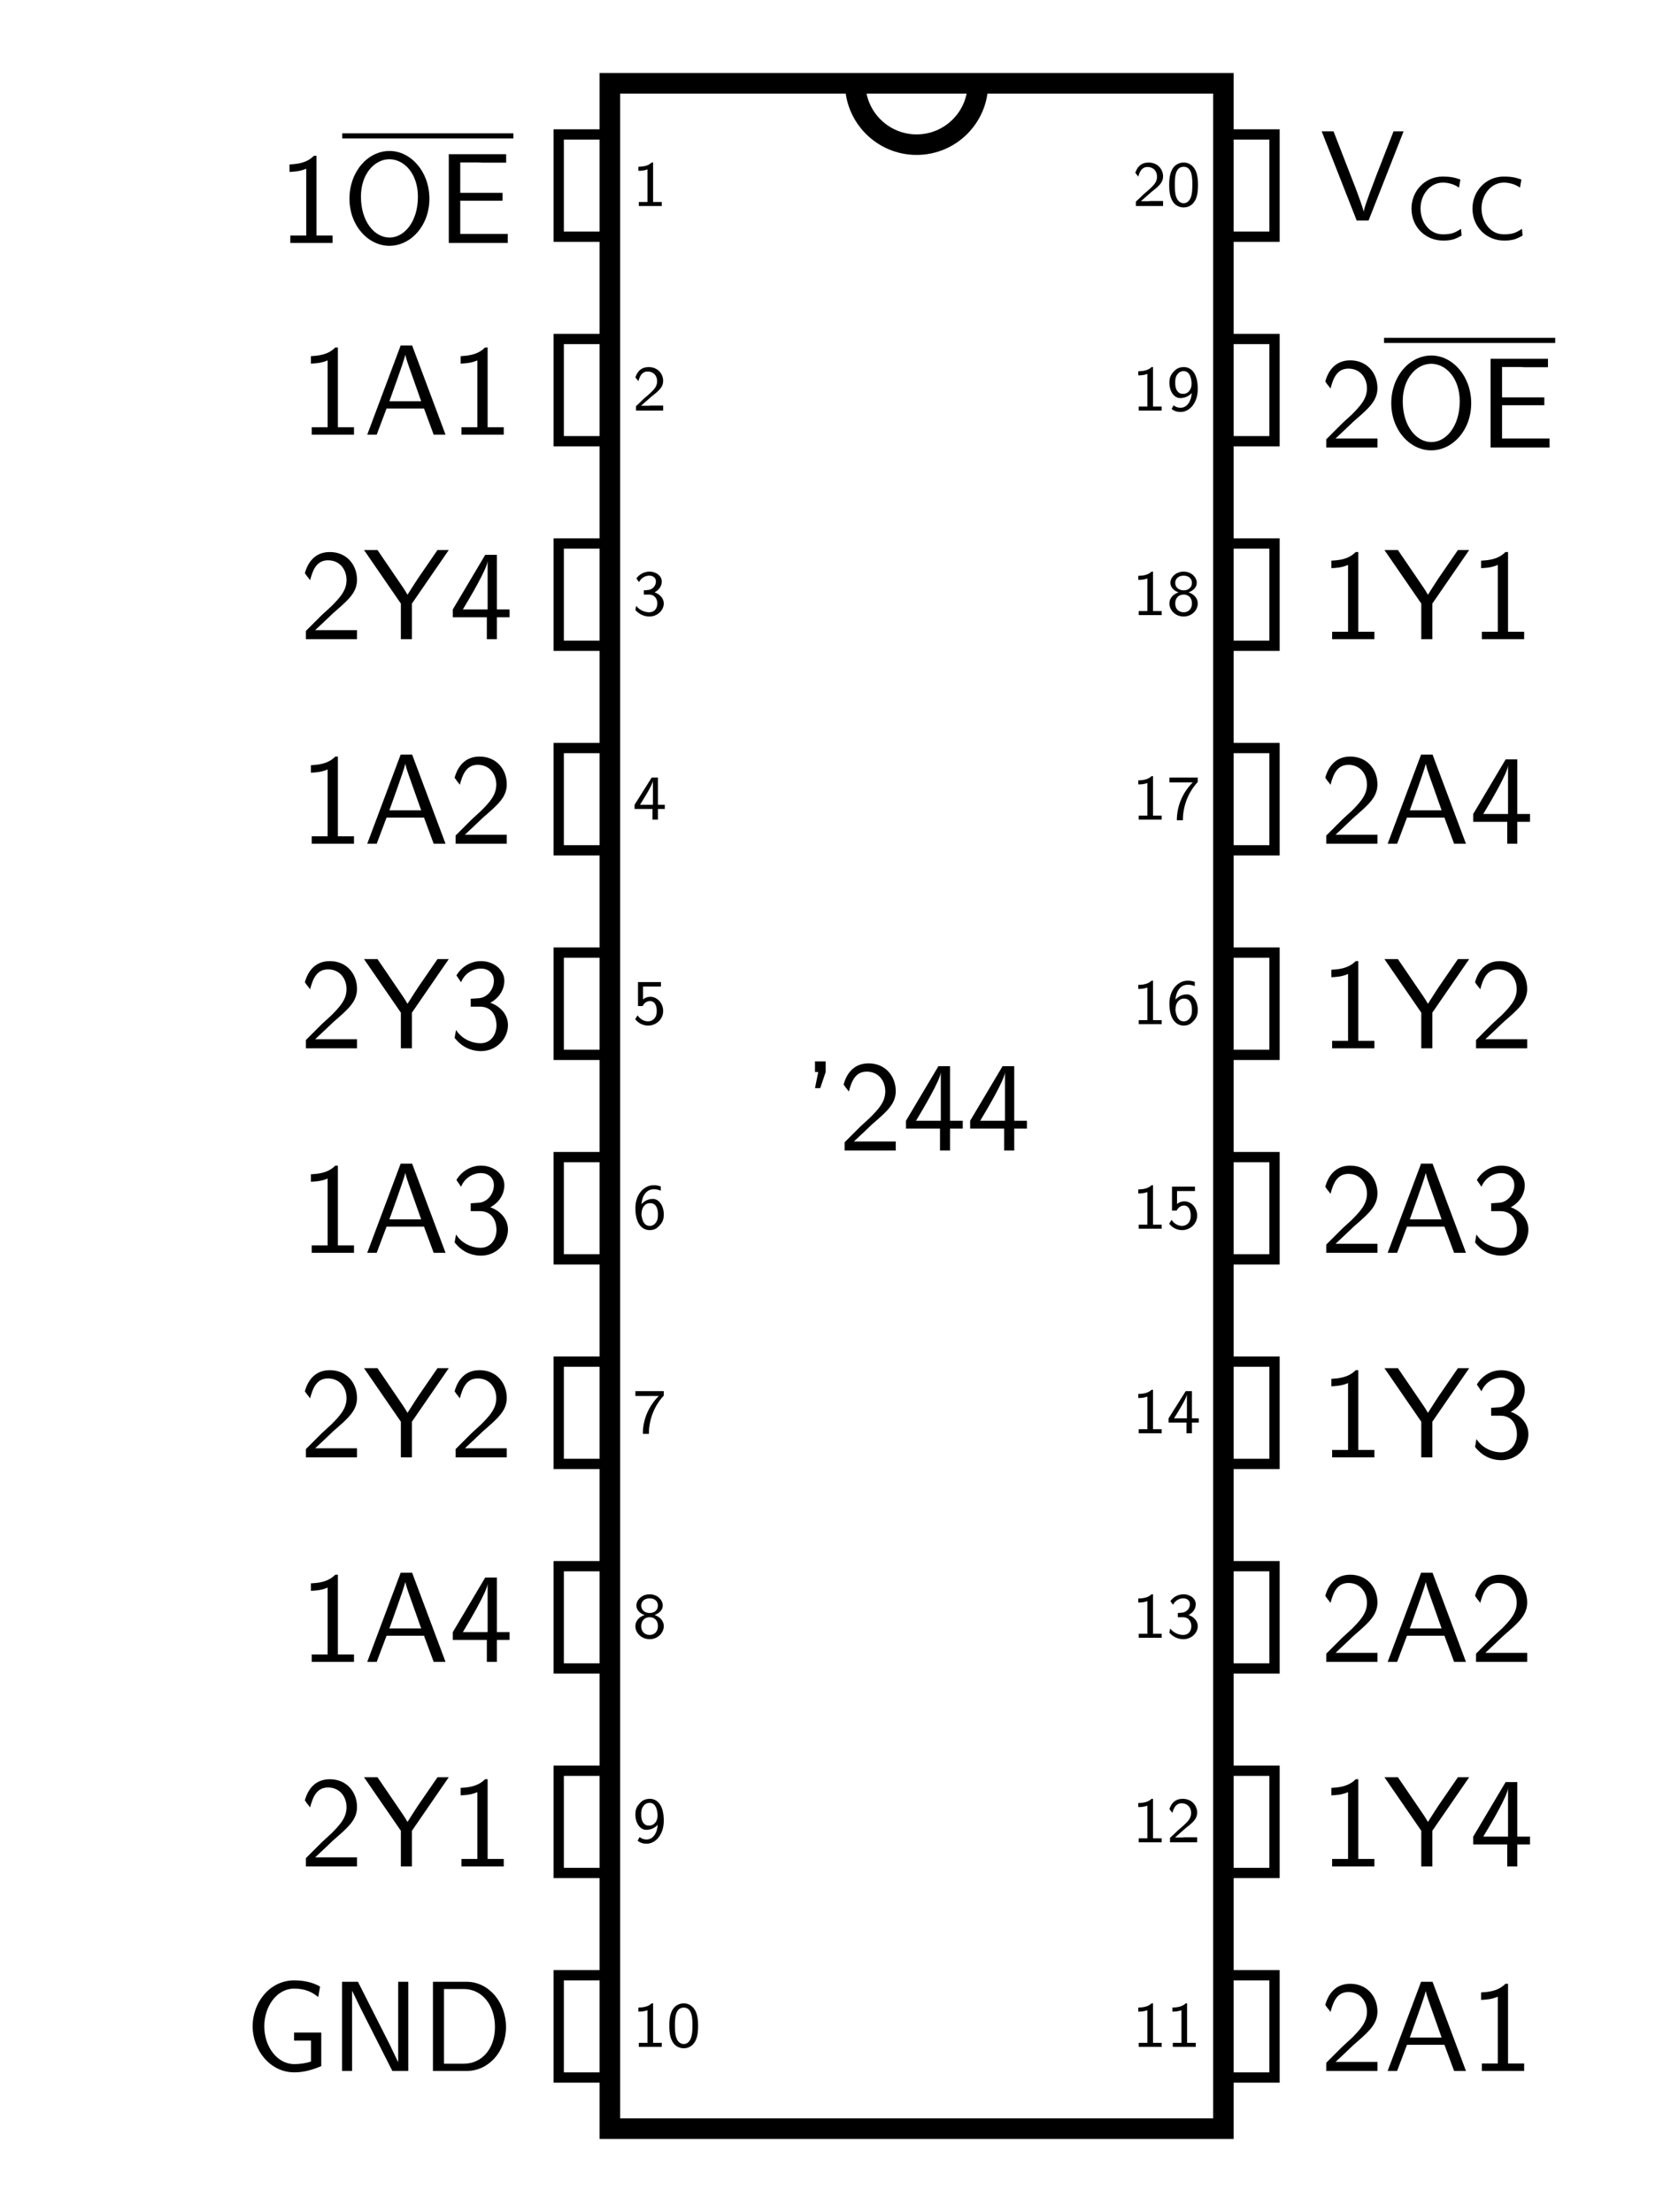 <?xml version="1.0" encoding="UTF-8"?>
<svg xmlns="http://www.w3.org/2000/svg" xmlns:xlink="http://www.w3.org/1999/xlink" width="129.7pt" height="171.669pt" viewBox="0 0 129.7 171.669" version="1.1">
<defs>
<g>
<symbol overflow="visible" id="glyph0-0">
<path style="stroke:none;" d=""/>
</symbol>
<symbol overflow="visible" id="glyph0-1">
<path style="stroke:none;" d="M 1.594 -3.375 L 1.484 -3.375 C 1.172 -3.078 0.75 -3.062 0.453 -3.047 L 0.453 -2.734 C 0.656 -2.734 0.906 -2.75 1.156 -2.844 L 1.156 -0.312 L 0.484 -0.312 L 0.484 0 L 2.266 0 L 2.266 -0.312 L 1.594 -0.312 Z M 1.594 -3.375 "/>
</symbol>
<symbol overflow="visible" id="glyph0-2">
<path style="stroke:none;" d="M 2.438 -1.625 C 2.438 -1.859 2.438 -2.438 2.203 -2.844 C 1.938 -3.297 1.562 -3.375 1.328 -3.375 C 1.094 -3.375 0.703 -3.297 0.453 -2.875 C 0.219 -2.484 0.203 -1.938 0.203 -1.625 C 0.203 -1.25 0.234 -0.797 0.438 -0.422 C 0.656 -0.016 1.031 0.109 1.328 0.109 C 1.812 0.109 2.094 -0.188 2.25 -0.5 C 2.422 -0.859 2.438 -1.312 2.438 -1.625 Z M 1.328 -0.219 C 1.109 -0.219 0.875 -0.344 0.75 -0.703 C 0.641 -1 0.641 -1.328 0.641 -1.688 C 0.641 -2.141 0.641 -3.047 1.328 -3.047 C 2 -3.047 2 -2.141 2 -1.688 C 2 -1.359 2 -0.984 1.875 -0.656 C 1.734 -0.297 1.484 -0.219 1.328 -0.219 Z M 1.328 -0.219 "/>
</symbol>
<symbol overflow="visible" id="glyph0-3">
<path style="stroke:none;" d="M 0.391 -0.125 C 0.625 0.062 0.859 0.109 1.094 0.109 C 1.781 0.109 2.422 -0.594 2.422 -1.672 C 2.422 -3.031 1.812 -3.375 1.344 -3.375 C 0.891 -3.375 0.688 -3.172 0.547 -3.016 C 0.234 -2.703 0.219 -2.359 0.219 -2.156 C 0.219 -1.516 0.562 -0.969 1.062 -0.969 C 1.625 -0.969 1.922 -1.328 1.953 -1.359 C 1.891 -0.578 1.5 -0.219 1.094 -0.219 C 0.828 -0.219 0.672 -0.312 0.547 -0.406 Z M 1.938 -2.156 C 1.938 -2.141 1.938 -2.078 1.938 -2.047 C 1.938 -1.688 1.719 -1.297 1.281 -1.297 C 1.094 -1.297 0.953 -1.344 0.812 -1.547 C 0.688 -1.75 0.672 -1.938 0.672 -2.156 C 0.672 -2.359 0.672 -2.578 0.828 -2.797 C 0.938 -2.953 1.094 -3.062 1.328 -3.062 C 1.812 -3.062 1.922 -2.484 1.938 -2.156 Z M 1.938 -2.156 "/>
</symbol>
<symbol overflow="visible" id="glyph0-4">
<path style="stroke:none;" d="M 1.406 -0.391 C 1.344 -0.391 1.297 -0.375 1.234 -0.375 L 0.656 -0.375 L 1.438 -1.062 C 1.531 -1.141 1.766 -1.328 1.859 -1.406 C 2.078 -1.609 2.375 -1.859 2.375 -2.297 C 2.375 -2.859 1.953 -3.375 1.25 -3.375 C 0.719 -3.375 0.391 -3.094 0.219 -2.578 L 0.453 -2.281 C 0.562 -2.703 0.75 -3.031 1.172 -3.031 C 1.594 -3.031 1.906 -2.734 1.906 -2.281 C 1.906 -1.875 1.672 -1.641 1.375 -1.359 C 1.266 -1.25 1 -1.031 0.891 -0.938 C 0.75 -0.797 0.406 -0.469 0.266 -0.344 L 0.266 0 L 2.375 0 L 2.375 -0.391 Z M 1.406 -0.391 "/>
</symbol>
<symbol overflow="visible" id="glyph0-5">
<path style="stroke:none;" d="M 1.703 -1.766 C 2.031 -1.875 2.344 -2.141 2.344 -2.5 C 2.344 -2.953 1.906 -3.375 1.328 -3.375 C 0.734 -3.375 0.297 -2.953 0.297 -2.5 C 0.297 -2.125 0.625 -1.859 0.938 -1.766 C 0.5 -1.625 0.219 -1.297 0.219 -0.906 C 0.219 -0.375 0.688 0.109 1.328 0.109 C 1.953 0.109 2.422 -0.375 2.422 -0.906 C 2.422 -1.297 2.141 -1.625 1.703 -1.766 Z M 1.328 -1.922 C 0.969 -1.922 0.672 -2.141 0.672 -2.5 C 0.672 -2.812 0.906 -3.062 1.328 -3.062 C 1.734 -3.062 1.969 -2.812 1.969 -2.5 C 1.969 -2.141 1.688 -1.922 1.328 -1.922 Z M 1.328 -0.219 C 0.984 -0.219 0.672 -0.438 0.672 -0.906 C 0.672 -1.359 0.969 -1.594 1.328 -1.594 C 1.688 -1.594 1.969 -1.359 1.969 -0.906 C 1.969 -0.438 1.656 -0.219 1.328 -0.219 Z M 1.328 -0.219 "/>
</symbol>
<symbol overflow="visible" id="glyph0-6">
<path style="stroke:none;" d="M 0.5 -2.562 C 0.703 -2.953 1.062 -3.062 1.297 -3.062 C 1.594 -3.062 1.812 -2.891 1.812 -2.609 C 1.812 -2.344 1.641 -2.031 1.25 -1.953 C 1.234 -1.953 1.219 -1.953 0.875 -1.922 L 0.875 -1.594 L 1.266 -1.594 C 1.75 -1.594 1.922 -1.219 1.922 -0.906 C 1.922 -0.516 1.688 -0.219 1.297 -0.219 C 0.938 -0.219 0.531 -0.391 0.281 -0.719 L 0.219 -0.391 C 0.516 -0.062 0.906 0.109 1.297 0.109 C 1.953 0.109 2.422 -0.391 2.422 -0.906 C 2.422 -1.312 2.094 -1.641 1.703 -1.766 C 2.078 -1.953 2.266 -2.281 2.266 -2.609 C 2.266 -3.031 1.844 -3.375 1.312 -3.375 C 0.875 -3.375 0.5 -3.141 0.297 -2.844 Z M 0.5 -2.562 "/>
</symbol>
<symbol overflow="visible" id="glyph0-7">
<path style="stroke:none;" d="M 1.234 -2.891 C 1.297 -2.891 1.344 -2.891 1.406 -2.891 L 2.031 -2.891 C 1.281 -2.141 0.797 -1.109 0.797 0.047 L 1.266 0.047 C 1.266 -1.406 1.969 -2.453 2.422 -2.922 L 2.422 -3.266 L 0.219 -3.266 L 0.219 -2.891 Z M 1.234 -2.891 "/>
</symbol>
<symbol overflow="visible" id="glyph0-8">
<path style="stroke:none;" d="M 1.969 -0.828 L 2.5 -0.828 L 2.5 -1.156 L 1.969 -1.156 L 1.969 -3.266 L 1.484 -3.266 L 0.156 -1.156 L 0.156 -0.828 L 1.547 -0.828 L 1.547 0 L 1.969 0 Z M 0.578 -1.156 C 0.719 -1.391 1.578 -2.719 1.578 -3.031 L 1.578 -1.156 Z M 0.578 -1.156 "/>
</symbol>
<symbol overflow="visible" id="glyph0-9">
<path style="stroke:none;" d="M 2.188 -3.281 C 1.922 -3.375 1.734 -3.375 1.641 -3.375 C 0.875 -3.375 0.219 -2.656 0.219 -1.609 C 0.219 -0.266 0.828 0.109 1.328 0.109 C 1.734 0.109 1.938 -0.078 2.094 -0.25 C 2.422 -0.578 2.422 -0.938 2.422 -1.109 C 2.422 -1.766 2.062 -2.312 1.578 -2.312 C 1.094 -2.312 0.828 -2.047 0.688 -1.906 C 0.75 -2.594 1.094 -3.062 1.641 -3.062 C 1.734 -3.062 1.938 -3.062 2.188 -2.953 Z M 0.688 -1.094 C 0.688 -1.125 0.688 -1.203 0.703 -1.219 C 0.703 -1.562 0.906 -1.984 1.359 -1.984 C 1.969 -1.984 1.969 -1.281 1.969 -1.109 C 1.969 -0.922 1.969 -0.719 1.828 -0.5 C 1.703 -0.328 1.562 -0.219 1.328 -0.219 C 0.797 -0.219 0.719 -0.875 0.688 -1.094 Z M 0.688 -1.094 "/>
</symbol>
<symbol overflow="visible" id="glyph0-10">
<path style="stroke:none;" d="M 0.812 -2.922 L 2.203 -2.922 L 2.203 -3.266 L 0.422 -3.266 L 0.422 -1.406 L 0.781 -1.406 C 0.906 -1.672 1.141 -1.797 1.359 -1.797 C 1.562 -1.797 1.875 -1.656 1.875 -1.016 C 1.875 -0.375 1.453 -0.219 1.203 -0.219 C 0.875 -0.219 0.562 -0.406 0.391 -0.688 L 0.203 -0.391 C 0.438 -0.078 0.812 0.109 1.203 0.109 C 1.859 0.109 2.375 -0.406 2.375 -1.016 C 2.375 -1.625 1.922 -2.125 1.375 -2.125 C 1.156 -2.125 0.969 -2.047 0.812 -1.922 Z M 0.812 -2.922 "/>
</symbol>
<symbol overflow="visible" id="glyph1-0">
<path style="stroke:none;" d=""/>
</symbol>
<symbol overflow="visible" id="glyph1-1">
<path style="stroke:none;" d="M 1.797 -6.094 L 1.797 -6.922 L 0.969 -6.922 L 0.969 -6.094 L 1.219 -6.094 L 0.969 -4.844 L 1.375 -4.844 Z M 1.797 -6.094 "/>
</symbol>
<symbol overflow="visible" id="glyph1-2">
<path style="stroke:none;" d="M 1.734 -1.875 L 0.5 -0.641 L 0.5 0 L 4.469 0 L 4.469 -0.703 L 2.656 -0.703 C 2.547 -0.703 2.422 -0.703 2.297 -0.703 L 1.219 -0.703 C 1.531 -0.984 2.297 -1.719 2.609 -2.016 C 2.797 -2.188 3.297 -2.609 3.484 -2.797 C 3.938 -3.234 4.469 -3.766 4.469 -4.609 C 4.469 -5.766 3.672 -6.766 2.359 -6.766 C 1.219 -6.766 0.656 -5.984 0.422 -5.125 C 0.531 -4.953 0.594 -4.891 0.609 -4.859 C 0.625 -4.844 0.734 -4.719 0.828 -4.578 C 1.031 -5.344 1.312 -6.125 2.219 -6.125 C 3.156 -6.125 3.656 -5.375 3.656 -4.594 C 3.656 -3.75 3.094 -3.188 2.5 -2.578 Z M 1.734 -1.875 "/>
</symbol>
<symbol overflow="visible" id="glyph1-3">
<path style="stroke:none;" d="M 3.703 -1.703 L 4.688 -1.703 L 4.688 -2.312 L 3.703 -2.312 L 3.703 -6.547 L 2.797 -6.547 L 0.281 -2.312 L 0.281 -1.703 L 2.922 -1.703 L 2.922 0 L 3.703 0 Z M 1.062 -2.312 C 1.578 -3.172 2.984 -5.531 2.984 -6.094 L 2.984 -2.312 Z M 1.062 -2.312 "/>
</symbol>
<symbol overflow="visible" id="glyph1-4">
<path style="stroke:none;" d="M 2.984 -6.766 L 2.781 -6.766 C 2.188 -6.156 1.359 -6.125 0.891 -6.094 L 0.891 -5.516 C 1.219 -5.531 1.688 -5.547 2.188 -5.766 L 2.188 -0.578 L 0.953 -0.578 L 0.953 0 L 4.234 0 L 4.234 -0.578 L 2.984 -0.578 Z M 2.984 -6.766 "/>
</symbol>
<symbol overflow="visible" id="glyph1-5">
<path style="stroke:none;" d="M 6.766 -3.438 C 6.766 -5.531 5.328 -7.141 3.672 -7.141 C 1.969 -7.141 0.562 -5.516 0.562 -3.438 C 0.562 -1.328 2.031 0.219 3.656 0.219 C 5.328 0.219 6.766 -1.344 6.766 -3.438 Z M 3.672 -0.422 C 2.5 -0.422 1.453 -1.672 1.453 -3.594 C 1.453 -5.406 2.547 -6.5 3.656 -6.5 C 4.812 -6.5 5.875 -5.375 5.875 -3.594 C 5.875 -1.641 4.812 -0.422 3.672 -0.422 Z M 3.672 -0.422 "/>
</symbol>
<symbol overflow="visible" id="glyph1-6">
<path style="stroke:none;" d="M 5.109 -3.281 L 5.109 -3.891 L 1.828 -3.891 L 1.828 -6.25 L 3.203 -6.25 C 3.312 -6.25 3.438 -6.234 3.562 -6.234 L 5.391 -6.234 L 5.391 -6.891 L 0.938 -6.891 L 0.938 0 L 5.516 0 L 5.516 -0.703 L 4.266 -0.703 C 4.141 -0.703 4.031 -0.703 3.906 -0.703 L 1.828 -0.703 L 1.828 -3.281 Z M 5.109 -3.281 "/>
</symbol>
<symbol overflow="visible" id="glyph1-7">
<path style="stroke:none;" d="M 3.766 -6.922 L 2.875 -6.922 L 0.281 0 L 1.016 0 L 1.781 -2.031 L 4.688 -2.031 L 5.438 0 L 6.359 0 Z M 4.469 -2.594 L 2 -2.594 L 2.641 -4.391 C 2.844 -4.984 3.156 -5.828 3.234 -6.203 C 3.266 -6.062 3.328 -5.812 3.562 -5.156 Z M 4.469 -2.594 "/>
</symbol>
<symbol overflow="visible" id="glyph1-8">
<path style="stroke:none;" d="M 6.609 -6.922 L 5.734 -6.922 L 4.188 -4.672 C 4.141 -4.594 4.094 -4.516 4.016 -4.406 L 3.406 -3.453 C 3.219 -3.766 3.219 -3.781 3.047 -4.031 L 1.078 -6.922 L 0.031 -6.922 L 2.891 -2.766 L 2.891 0 L 3.75 0 L 3.75 -2.766 Z M 6.609 -6.922 "/>
</symbol>
<symbol overflow="visible" id="glyph1-9">
<path style="stroke:none;" d="M 0.922 -5.125 C 1.203 -5.828 1.859 -6.188 2.469 -6.188 C 2.984 -6.188 3.469 -5.875 3.469 -5.25 C 3.469 -4.641 3.062 -4.047 2.453 -3.906 C 2.391 -3.891 2.375 -3.891 1.672 -3.844 L 1.672 -3.234 L 2.375 -3.234 C 3.453 -3.234 3.672 -2.297 3.672 -1.797 C 3.672 -1.031 3.203 -0.391 2.438 -0.391 C 1.75 -0.391 0.969 -0.734 0.531 -1.422 L 0.422 -0.812 C 1.141 0.125 2.062 0.219 2.469 0.219 C 3.672 0.219 4.562 -0.75 4.562 -1.797 C 4.562 -2.703 3.859 -3.312 3.188 -3.531 C 3.938 -3.938 4.281 -4.609 4.281 -5.25 C 4.281 -6.094 3.453 -6.766 2.469 -6.766 C 1.703 -6.766 0.984 -6.359 0.562 -5.656 Z M 0.922 -5.125 "/>
</symbol>
<symbol overflow="visible" id="glyph1-10">
<path style="stroke:none;" d="M 5.984 -2.984 L 3.875 -2.984 L 3.875 -2.359 L 5.188 -2.359 L 5.188 -0.734 C 4.797 -0.594 4.312 -0.531 3.891 -0.531 C 2.578 -0.531 1.562 -1.859 1.562 -3.469 C 1.562 -5.031 2.547 -6.391 3.875 -6.391 C 4.672 -6.391 5.25 -6.156 5.75 -5.734 L 5.891 -6.547 C 5.328 -6.891 4.562 -7.031 3.891 -7.031 C 1.969 -7.031 0.656 -5.297 0.656 -3.469 C 0.656 -1.656 1.984 0.109 3.891 0.109 C 4.641 0.109 5.312 -0.094 5.984 -0.375 Z M 5.984 -2.984 "/>
</symbol>
<symbol overflow="visible" id="glyph1-11">
<path style="stroke:none;" d="M 2.188 -6.922 L 0.953 -6.922 L 0.953 0 L 1.734 0 L 1.734 -6.203 L 1.75 -6.203 C 1.938 -5.797 2.359 -4.953 2.406 -4.844 L 4.859 0 L 6.094 0 L 6.094 -6.922 L 5.312 -6.922 L 5.312 -0.703 L 5.297 -0.703 C 5.109 -1.109 4.688 -1.969 4.641 -2.078 Z M 2.188 -6.922 "/>
</symbol>
<symbol overflow="visible" id="glyph1-12">
<path style="stroke:none;" d="M 0.953 -6.922 L 0.953 0 L 3.578 0 C 5.281 0 6.625 -1.516 6.625 -3.406 C 6.625 -5.328 5.281 -6.922 3.562 -6.922 Z M 1.812 -0.562 L 1.812 -6.359 L 3.344 -6.359 C 4.734 -6.359 5.766 -5.156 5.766 -3.406 C 5.766 -1.703 4.734 -0.562 3.344 -0.562 Z M 1.812 -0.562 "/>
</symbol>
<symbol overflow="visible" id="glyph1-13">
<path style="stroke:none;" d="M 6.5 -6.922 L 5.719 -6.922 L 4.391 -3.516 C 4.234 -3.094 3.484 -1.172 3.406 -0.719 L 3.391 -0.719 C 3.312 -1.109 2.875 -2.219 2.797 -2.453 L 1.062 -6.922 L 0.141 -6.922 L 2.859 0 L 3.781 0 Z M 6.5 -6.922 "/>
</symbol>
<symbol overflow="visible" id="glyph2-0">
<path style="stroke:none;" d=""/>
</symbol>
<symbol overflow="visible" id="glyph2-1">
<path style="stroke:none;" d="M 4.312 -0.844 C 3.828 -0.547 3.609 -0.422 2.906 -0.422 C 1.828 -0.422 1.172 -1.422 1.172 -2.438 C 1.172 -3.469 1.891 -4.438 2.906 -4.438 C 3.359 -4.438 3.844 -4.281 4.156 -4.047 L 4.266 -4.672 C 3.781 -4.859 3.391 -4.906 2.891 -4.906 C 1.5 -4.906 0.469 -3.766 0.469 -2.422 C 0.469 -0.984 1.562 0.062 2.922 0.062 C 3.609 0.062 3.891 -0.062 4.359 -0.328 Z M 4.312 -0.844 "/>
</symbol>
</g>
</defs>
<g id="surface1">
<path style="fill:none;stroke-width:1.594;stroke-linecap:butt;stroke-linejoin:miter;stroke:rgb(0%,0%,0%);stroke-opacity:1;stroke-miterlimit:10;" d="M -23.81 -79.369 L 23.811 -79.369 L 23.811 79.369 L -23.81 79.369 Z M -23.81 -79.369 " transform="matrix(1,0,0,-1,71.146,85.834)"/>
<path style="fill:none;stroke-width:1.594;stroke-linecap:butt;stroke-linejoin:miter;stroke:rgb(0%,0%,0%);stroke-opacity:1;stroke-miterlimit:10;" d="M -4.763 79.369 C -4.763 76.74 -2.63 74.607 -0.001 74.607 C 2.631 74.607 4.76 76.74 4.76 79.369 " transform="matrix(1,0,0,-1,71.146,85.834)"/>
<g style="fill:rgb(0%,0%,0%);fill-opacity:1;">
  <use xlink:href="#glyph0-1" x="49.099" y="158.854"/>
  <use xlink:href="#glyph0-2" x="51.746" y="158.854"/>
</g>
<g style="fill:rgb(0%,0%,0%);fill-opacity:1;">
  <use xlink:href="#glyph0-1" x="87.9" y="158.854"/>
  <use xlink:href="#glyph0-1" x="90.547" y="158.854"/>
</g>
<g style="fill:rgb(0%,0%,0%);fill-opacity:1;">
  <use xlink:href="#glyph0-3" x="49.099" y="142.98"/>
</g>
<g style="fill:rgb(0%,0%,0%);fill-opacity:1;">
  <use xlink:href="#glyph0-1" x="87.9" y="142.98"/>
  <use xlink:href="#glyph0-4" x="90.547" y="142.98"/>
</g>
<g style="fill:rgb(0%,0%,0%);fill-opacity:1;">
  <use xlink:href="#glyph0-5" x="49.099" y="127.106"/>
</g>
<g style="fill:rgb(0%,0%,0%);fill-opacity:1;">
  <use xlink:href="#glyph0-1" x="87.9" y="127.106"/>
  <use xlink:href="#glyph0-6" x="90.547" y="127.106"/>
</g>
<g style="fill:rgb(0%,0%,0%);fill-opacity:1;">
  <use xlink:href="#glyph0-7" x="49.099" y="111.233"/>
</g>
<g style="fill:rgb(0%,0%,0%);fill-opacity:1;">
  <use xlink:href="#glyph0-1" x="87.9" y="111.233"/>
  <use xlink:href="#glyph0-8" x="90.547" y="111.233"/>
</g>
<g style="fill:rgb(0%,0%,0%);fill-opacity:1;">
  <use xlink:href="#glyph0-9" x="49.099" y="95.359"/>
</g>
<g style="fill:rgb(0%,0%,0%);fill-opacity:1;">
  <use xlink:href="#glyph0-1" x="87.9" y="95.359"/>
  <use xlink:href="#glyph0-10" x="90.547" y="95.359"/>
</g>
<g style="fill:rgb(0%,0%,0%);fill-opacity:1;">
  <use xlink:href="#glyph0-10" x="49.099" y="79.485"/>
</g>
<g style="fill:rgb(0%,0%,0%);fill-opacity:1;">
  <use xlink:href="#glyph0-1" x="87.9" y="79.485"/>
  <use xlink:href="#glyph0-9" x="90.547" y="79.485"/>
</g>
<g style="fill:rgb(0%,0%,0%);fill-opacity:1;">
  <use xlink:href="#glyph0-8" x="49.099" y="63.612"/>
</g>
<g style="fill:rgb(0%,0%,0%);fill-opacity:1;">
  <use xlink:href="#glyph0-1" x="87.9" y="63.612"/>
  <use xlink:href="#glyph0-7" x="90.547" y="63.612"/>
</g>
<g style="fill:rgb(0%,0%,0%);fill-opacity:1;">
  <use xlink:href="#glyph0-6" x="49.099" y="47.738"/>
</g>
<g style="fill:rgb(0%,0%,0%);fill-opacity:1;">
  <use xlink:href="#glyph0-1" x="87.9" y="47.738"/>
  <use xlink:href="#glyph0-5" x="90.547" y="47.738"/>
</g>
<g style="fill:rgb(0%,0%,0%);fill-opacity:1;">
  <use xlink:href="#glyph0-4" x="49.099" y="31.864"/>
</g>
<g style="fill:rgb(0%,0%,0%);fill-opacity:1;">
  <use xlink:href="#glyph0-1" x="87.9" y="31.864"/>
  <use xlink:href="#glyph0-3" x="90.547" y="31.864"/>
</g>
<g style="fill:rgb(0%,0%,0%);fill-opacity:1;">
  <use xlink:href="#glyph0-1" x="49.099" y="15.99"/>
</g>
<g style="fill:rgb(0%,0%,0%);fill-opacity:1;">
  <use xlink:href="#glyph0-4" x="87.9" y="15.99"/>
  <use xlink:href="#glyph0-2" x="90.547" y="15.99"/>
</g>
<path style="fill:none;stroke-width:0.797;stroke-linecap:butt;stroke-linejoin:miter;stroke:rgb(0%,0%,0%);stroke-opacity:1;stroke-miterlimit:10;" d="M -23.81 -67.463 L -27.779 -67.463 L -27.779 -75.4 L -23.81 -75.4 M 23.811 -67.463 L 27.78 -67.463 L 27.78 -75.4 L 23.811 -75.4 M -23.81 -51.592 L -27.779 -51.592 L -27.779 -59.525 L -23.81 -59.525 M 23.811 -51.592 L 27.78 -51.592 L 27.78 -59.525 L 23.811 -59.525 M -23.81 -35.717 L -27.779 -35.717 L -27.779 -43.654 L -23.81 -43.654 M 23.811 -35.717 L 27.78 -35.717 L 27.78 -43.654 L 23.811 -43.654 M -23.81 -19.842 L -27.779 -19.842 L -27.779 -27.779 L -23.81 -27.779 M 23.811 -19.842 L 27.78 -19.842 L 27.78 -27.779 L 23.811 -27.779 M -23.81 -3.967 L -27.779 -3.967 L -27.779 -11.904 L -23.81 -11.904 M 23.811 -3.967 L 27.78 -3.967 L 27.78 -11.904 L 23.811 -11.904 M -23.81 11.904 L -27.779 11.904 L -27.779 3.967 L -23.81 3.967 M 23.811 11.904 L 27.78 11.904 L 27.78 3.967 L 23.811 3.967 M -23.81 27.779 L -27.779 27.779 L -27.779 19.842 L -23.81 19.842 M 23.811 27.779 L 27.78 27.779 L 27.78 19.842 L 23.811 19.842 M -23.81 43.654 L -27.779 43.654 L -27.779 35.717 L -23.81 35.717 M 23.811 43.654 L 27.78 43.654 L 27.78 35.717 L 23.811 35.717 M -23.81 59.525 L -27.779 59.525 L -27.779 51.592 L -23.81 51.592 M 23.811 59.525 L 27.78 59.525 L 27.78 51.592 L 23.811 51.592 M -23.81 75.4 L -27.779 75.4 L -27.779 67.463 L -23.81 67.463 M 23.811 75.4 L 27.78 75.4 L 27.78 67.463 L 23.811 67.463 " transform="matrix(1,0,0,-1,71.146,85.834)"/>
<g style="fill:rgb(0%,0%,0%);fill-opacity:1;">
  <use xlink:href="#glyph1-1" x="62.29" y="89.293"/>
  <use xlink:href="#glyph1-2" x="65.058" y="89.293"/>
  <use xlink:href="#glyph1-3" x="70.039" y="89.293"/>
  <use xlink:href="#glyph1-3" x="75.02" y="89.293"/>
</g>
<g style="fill:rgb(0%,0%,0%);fill-opacity:1;">
  <use xlink:href="#glyph1-4" x="21.581" y="18.858"/>
</g>
<path style="fill:none;stroke-width:0.398;stroke-linecap:butt;stroke-linejoin:miter;stroke:rgb(0%,0%,0%);stroke-opacity:1;stroke-miterlimit:10;" d="M -0.001 -0.002 L 13.285 -0.002 " transform="matrix(1,0,0,-1,26.563,10.545)"/>
<g style="fill:rgb(0%,0%,0%);fill-opacity:1;">
  <use xlink:href="#glyph1-5" x="26.563" y="18.858"/>
  <use xlink:href="#glyph1-6" x="33.896" y="18.858"/>
</g>
<g style="fill:rgb(0%,0%,0%);fill-opacity:1;">
  <use xlink:href="#glyph1-4" x="23.242" y="33.735"/>
  <use xlink:href="#glyph1-7" x="28.223" y="33.735"/>
  <use xlink:href="#glyph1-4" x="34.865" y="33.735"/>
</g>
<g style="fill:rgb(0%,0%,0%);fill-opacity:1;">
  <use xlink:href="#glyph1-2" x="23.242" y="49.609"/>
  <use xlink:href="#glyph1-8" x="28.223" y="49.609"/>
  <use xlink:href="#glyph1-3" x="34.865" y="49.609"/>
</g>
<g style="fill:rgb(0%,0%,0%);fill-opacity:1;">
  <use xlink:href="#glyph1-4" x="23.242" y="65.483"/>
  <use xlink:href="#glyph1-7" x="28.223" y="65.483"/>
  <use xlink:href="#glyph1-2" x="34.865" y="65.483"/>
</g>
<g style="fill:rgb(0%,0%,0%);fill-opacity:1;">
  <use xlink:href="#glyph1-2" x="23.242" y="81.357"/>
  <use xlink:href="#glyph1-8" x="28.223" y="81.357"/>
  <use xlink:href="#glyph1-9" x="34.865" y="81.357"/>
</g>
<g style="fill:rgb(0%,0%,0%);fill-opacity:1;">
  <use xlink:href="#glyph1-4" x="23.242" y="97.23"/>
  <use xlink:href="#glyph1-7" x="28.223" y="97.23"/>
  <use xlink:href="#glyph1-9" x="34.865" y="97.23"/>
</g>
<g style="fill:rgb(0%,0%,0%);fill-opacity:1;">
  <use xlink:href="#glyph1-2" x="23.242" y="113.104"/>
  <use xlink:href="#glyph1-8" x="28.223" y="113.104"/>
  <use xlink:href="#glyph1-2" x="34.865" y="113.104"/>
</g>
<g style="fill:rgb(0%,0%,0%);fill-opacity:1;">
  <use xlink:href="#glyph1-4" x="23.242" y="128.978"/>
  <use xlink:href="#glyph1-7" x="28.223" y="128.978"/>
  <use xlink:href="#glyph1-3" x="34.865" y="128.978"/>
</g>
<g style="fill:rgb(0%,0%,0%);fill-opacity:1;">
  <use xlink:href="#glyph1-2" x="23.242" y="144.851"/>
  <use xlink:href="#glyph1-8" x="28.223" y="144.851"/>
  <use xlink:href="#glyph1-4" x="34.865" y="144.851"/>
</g>
<g style="fill:rgb(0%,0%,0%);fill-opacity:1;">
  <use xlink:href="#glyph1-10" x="18.952" y="160.725"/>
  <use xlink:href="#glyph1-11" x="25.594" y="160.725"/>
  <use xlink:href="#glyph1-12" x="32.651" y="160.725"/>
</g>
<g style="fill:rgb(0%,0%,0%);fill-opacity:1;">
  <use xlink:href="#glyph1-2" x="102.445" y="160.725"/>
  <use xlink:href="#glyph1-7" x="107.426" y="160.725"/>
  <use xlink:href="#glyph1-4" x="114.068" y="160.725"/>
</g>
<g style="fill:rgb(0%,0%,0%);fill-opacity:1;">
  <use xlink:href="#glyph1-4" x="102.445" y="144.851"/>
  <use xlink:href="#glyph1-8" x="107.426" y="144.851"/>
  <use xlink:href="#glyph1-3" x="114.068" y="144.851"/>
</g>
<g style="fill:rgb(0%,0%,0%);fill-opacity:1;">
  <use xlink:href="#glyph1-2" x="102.445" y="128.978"/>
  <use xlink:href="#glyph1-7" x="107.426" y="128.978"/>
  <use xlink:href="#glyph1-2" x="114.068" y="128.978"/>
</g>
<g style="fill:rgb(0%,0%,0%);fill-opacity:1;">
  <use xlink:href="#glyph1-4" x="102.445" y="113.104"/>
  <use xlink:href="#glyph1-8" x="107.426" y="113.104"/>
  <use xlink:href="#glyph1-9" x="114.068" y="113.104"/>
</g>
<g style="fill:rgb(0%,0%,0%);fill-opacity:1;">
  <use xlink:href="#glyph1-2" x="102.445" y="97.23"/>
  <use xlink:href="#glyph1-7" x="107.426" y="97.23"/>
  <use xlink:href="#glyph1-9" x="114.068" y="97.23"/>
</g>
<g style="fill:rgb(0%,0%,0%);fill-opacity:1;">
  <use xlink:href="#glyph1-4" x="102.445" y="81.357"/>
  <use xlink:href="#glyph1-8" x="107.426" y="81.357"/>
  <use xlink:href="#glyph1-2" x="114.068" y="81.357"/>
</g>
<g style="fill:rgb(0%,0%,0%);fill-opacity:1;">
  <use xlink:href="#glyph1-2" x="102.445" y="65.483"/>
  <use xlink:href="#glyph1-7" x="107.426" y="65.483"/>
  <use xlink:href="#glyph1-3" x="114.068" y="65.483"/>
</g>
<g style="fill:rgb(0%,0%,0%);fill-opacity:1;">
  <use xlink:href="#glyph1-4" x="102.445" y="49.609"/>
  <use xlink:href="#glyph1-8" x="107.426" y="49.609"/>
  <use xlink:href="#glyph1-4" x="114.068" y="49.609"/>
</g>
<g style="fill:rgb(0%,0%,0%);fill-opacity:1;">
  <use xlink:href="#glyph1-2" x="102.445" y="34.732"/>
</g>
<path style="fill:none;stroke-width:0.398;stroke-linecap:butt;stroke-linejoin:miter;stroke:rgb(0%,0%,0%);stroke-opacity:1;stroke-miterlimit:10;" d="M -0 0 L 13.285 0 " transform="matrix(1,0,0,-1,107.426,26.418)"/>
<g style="fill:rgb(0%,0%,0%);fill-opacity:1;">
  <use xlink:href="#glyph1-5" x="107.426" y="34.732"/>
  <use xlink:href="#glyph1-6" x="114.759" y="34.732"/>
</g>
<g style="fill:rgb(0%,0%,0%);fill-opacity:1;">
  <use xlink:href="#glyph1-13" x="102.445" y="17.115"/>
</g>
<g style="fill:rgb(0%,0%,0%);fill-opacity:1;">
  <use xlink:href="#glyph2-1" x="109.087" y="18.609"/>
  <use xlink:href="#glyph2-1" x="113.821" y="18.609"/>
</g>
</g>
</svg>
